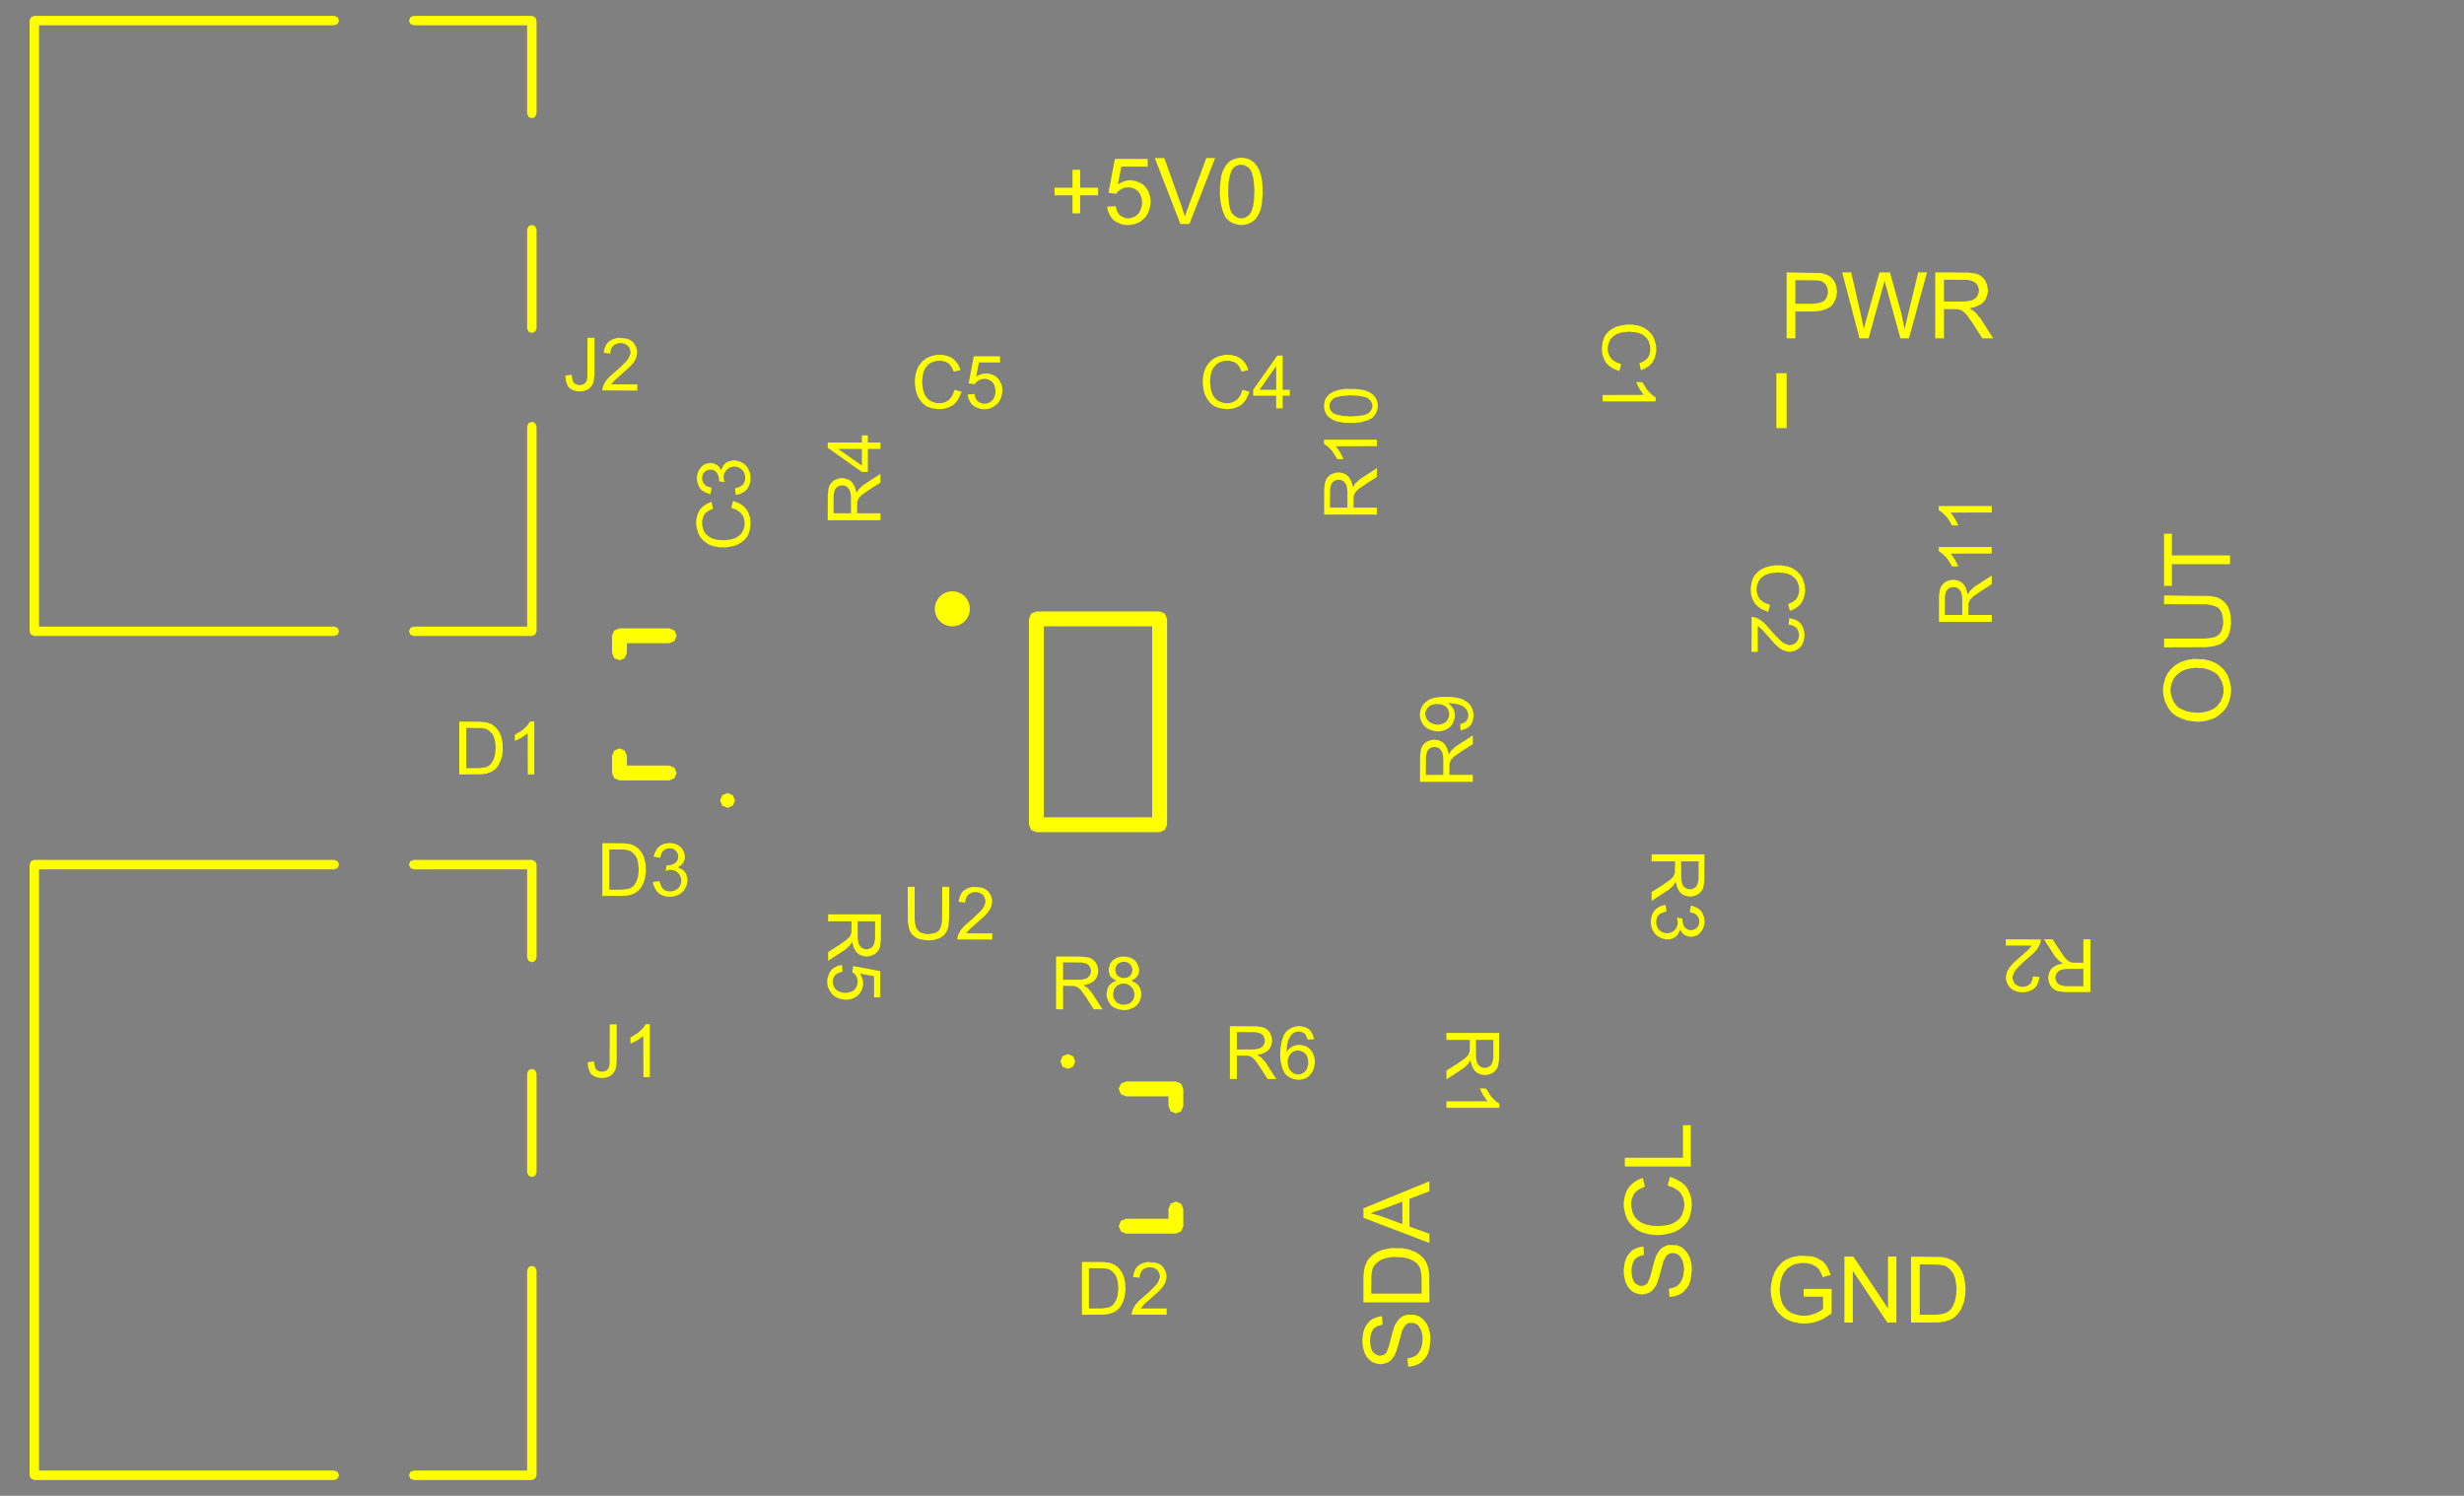 <svg width="35.905mm" height="21.8mm" viewBox="0 0 14135931 8582678"  version="1.1" xmlns="http://www.w3.org/2000/svg" xmlns:xlink="http://www.w3.org/1999/xlink">
<rect x="0" y="0" width="14135931" height="8582678" fill="#808080" stroke="none"/>
<desc>
Origin 9055113 35433070 Bound 9055118 31141731 14135931 8582678
</desc>
<g fill-rule="evenodd" fill="rgb(255, 255, 0)" stroke="black" stroke-width="1" transform="translate(0, 8582678) scale(1, -1) translate(-9055118, -31141731)">
<path id="N" d="M 15524887.00 34234442.00 L 15551127.00 34224930.00 L 15566871.00 34213122.00 L 15578023.00 34198690.00 L 15587863.00 34175730.00 A 65001.25 65001.25 0 0 0 15578351.00 34120954.00 L 15565887.00 34109146.00 L 15545551.00 34097666.00 L 15561295.00 34090450.00 L 15581959.00 34075362.00 A 83247.72 83247.72 0 0 0 15597703.00 33992378.00 A 83623.09 83623.09 0 0 0 15550799.00 33939570.00 L 15526199.00 33931042.00 L 15502911.00 33928746.00 L 15471423.00 33933338.00 L 15447479.00 33942850.00 L 15429111.00 33956298.00 L 15414351.00 33977946.00 L 15405823.00 34000250.00 L 15403199.00 34024194.00 L 15409431.00 34054370.00 L 15418287.00 34070770.00 L 15435015.00 34085858.00 L 15459615.00 34097994.00 L 15447807.00 34103898.00 L 15431079.00 34116034.00 L 15422879.00 34127842.00 L 15415663.00 34151458.00 L 15416647.00 34170810.00 L 15425175.00 34196722.00 L 15439935.00 34215746.00 L 15459943.00 34228210.00 L 15487823.00 34236410.00 L 15524887.00 34234442.00  zM 15479623.00 34077330.00 L 15465191.00 34070114.00 A 63826.60 63826.60 0 0 1 15465519.00 33970402.00 L 15480607.00 33963186.00 L 15502911.00 33959250.00 L 15525543.00 33963514.00 L 15540303.00 33970730.00 L 15552767.00 33983194.00 A 62826.50 62826.50 0 0 1 15479623.00 34077330.00  zM 15464863.00 34190818.00 L 15455679.00 34173762.00 L 15453383.00 34158674.00 L 15458959.00 34136698.00 L 15467487.00 34124890.00 L 15487823.00 34114066.00 L 15504879.00 34112098.00 L 15526855.00 34117674.00 L 15538991.00 34126202.00 L 15547847.00 34139322.00 L 15552111.00 34158674.00 L 15550471.00 34170482.00 L 15542599.00 34187210.00 L 15532431.00 34197378.00 A 54681.84 54681.84 0 0 1 15464863.00 34190818.00  z"/>
<path id="N" d="M 18675572.99 32579912.00 L 18700172.99 32569662.00 L 18720262.99 32553672.00 L 18740352.99 32528252.00 L 18751012.99 32504472.00 L 18758802.99 32472492.00 L 18761262.99 32439282.00 L 18755113.00 32385982.00 L 18746503.00 32357282.00 L 18735433.00 32338012.00 L 18712473.00 32311362.00 L 18701813.00 32303572.00 L 18686233.00 32295372.00 L 18659993.00 32286762.00 L 18633343.00 32283071.99 L 18629243.00 32330221.99 L 18653433.00 32335552.00 L 18677213.00 32345802.00 L 18691563.00 32360152.00 L 18705503.00 32383522.00 L 18712882.99 32408942.00 L 18716572.99 32441742.00 L 18714522.99 32466342.00 L 18707962.99 32492582.00 L 18694842.99 32515132.00 A 56787.85 56787.85 0 0 1 18626372.99 32528661.99 L 18613662.99 32516771.99 L 18598492.99 32489301.99 L 18580862.99 32423291.99 L 18565283.00 32371221.99 L 18554623.00 32346621.99 L 18536583.00 32322431.99 L 18520183.00 32309311.99 L 18493123.00 32299471.99 L 18474673.00 32297421.99 L 18457043.00 32299471.99 L 18430803.00 32308081.99 L 18412763.00 32320381.99 L 18394723.00 32340471.98 L 18382013.00 32364251.98 L 18372172.99 32403201.98 L 18370122.99 32437231.98 L 18375862.99 32479461.98 L 18384062.99 32504471.98 L 18393902.99 32522511.98 L 18414402.99 32546701.99 L 18430802.99 32557771.99 L 18459912.99 32568841.99 L 18483282.99 32572531.99 L 18486562.99 32524561.99 L 18458272.99 32516361.99 L 18440642.99 32505701.99 L 18432442.99 32497091.99 L 18423832.99 32481511.99 L 18416452.99 32454451.99 L 18414812.99 32428211.99 L 18418913.00 32396231.99 L 18425883.00 32375321.99 L 18432443.00 32365481.99 L 18443103.00 32356051.99 L 18463193.00 32346621.99 L 18478773.00 32346621.99 L 18494353.00 32351951.99 L 18505013.00 32360151.99 L 18509933.00 32367941.99 L 18522232.99 32397871.99 L 18544372.99 32482741.99 L 18556262.99 32519641.99 L 18572252.99 32545881.99 L 18586602.99 32561461.99 L 18600952.99 32571711.99 L 18627192.99 32581551.99 L 18675572.99 32579912.00  z"/>
<path id="N" d="M 17175974.99 32179912.00 L 17200574.99 32169662.00 L 17220664.99 32153672.00 L 17240754.99 32128252.00 L 17251414.99 32104472.00 L 17259204.99 32072492.00 L 17261664.99 32039282.00 L 17255515.00 31985982.00 L 17246905.00 31957282.00 L 17235835.00 31938012.00 L 17212875.00 31911362.00 L 17202215.00 31903572.00 L 17186635.00 31895372.00 L 17160395.00 31886762.00 L 17133745.00 31883071.99 L 17129645.00 31930221.99 L 17153835.00 31935552.00 L 17177615.00 31945802.00 L 17191965.00 31960152.00 L 17205905.00 31983522.00 L 17213284.99 32008942.00 L 17216974.99 32041742.00 L 17214924.99 32066342.00 L 17208364.99 32092582.00 L 17195244.99 32115132.00 A 56787.85 56787.85 0 0 1 17126774.99 32128661.99 L 17114064.99 32116771.99 L 17098894.99 32089301.99 L 17081264.99 32023291.99 L 17065685.00 31971221.99 L 17055025.00 31946621.99 L 17036985.00 31922431.99 L 17020585.00 31909311.99 L 16993525.00 31899471.99 L 16975075.00 31897421.99 L 16957445.00 31899471.99 L 16931205.00 31908081.99 L 16913165.00 31920381.99 L 16895125.00 31940471.98 L 16882415.00 31964251.98 L 16872574.99 32003201.98 L 16870524.99 32037231.98 L 16876264.99 32079461.98 L 16884464.99 32104471.98 L 16894304.99 32122511.98 L 16914804.99 32146701.99 L 16931204.99 32157771.99 L 16960314.99 32168841.99 L 16983684.99 32172531.99 L 16986964.99 32124561.99 L 16958674.99 32116361.99 L 16941044.99 32105701.99 L 16932844.99 32097091.99 L 16924234.99 32081511.99 L 16916854.99 32054451.99 L 16915214.99 32028211.99 L 16919315.00 31996231.99 L 16926285.00 31975321.99 L 16932845.00 31965481.99 L 16943505.00 31956051.99 L 16963595.00 31946621.99 L 16979175.00 31946621.99 L 16994755.00 31951951.99 L 17005415.00 31960151.99 L 17010335.00 31967941.99 L 17022634.99 31997871.99 L 17044774.99 32082741.99 L 17056664.99 32119641.99 L 17072654.99 32145881.99 L 17087004.99 32161461.99 L 17101354.99 32171711.99 L 17127594.99 32181551.99 L 17175974.99 32179912.00  z"/>
<path id="N" d="M 16513865.00 33837066.00 L 16542729.00 33830834.00 L 16562081.00 33820666.00 L 16574217.00 33808858.00 L 16587993.00 33785242.00 L 16594225.00 33761954.00 L 16557161.00 33759330.00 L 16556177.00 33762610.00 L 16546337.00 33786554.00 L 16537153.00 33796066.00 L 16520753.00 33804266.00 L 16505665.00 33806890.00 L 16489921.00 33804266.00 L 16473849.00 33796722.00 L 16459745.00 33781962.00 L 16445641.00 33756706.00 L 16438753.00 33725874.00 L 16436142.67 33690135.67 L 16449905.00 33706194.00 L 16468929.00 33719970.00 L 16487297.00 33726858.00 L 16511241.00 33730138.00 L 16536169.00 33725218.00 A 83018.67 83018.67 0 0 0 16588321.00 33678642.00 L 16596849.00 33654698.00 L 16599145.00 33630754.00 L 16593897.00 33597626.00 L 16585369.00 33576634.00 L 16567329.00 33553018.00 L 16551913.00 33540882.00 L 16531577.00 33532682.00 L 16504025.00 33528746.00 L 16477129.00 33533010.00 L 16452529.00 33543178.00 L 16433833.00 33556954.00 L 16423665.00 33569418.00 L 16410873.00 33596970.00 L 16401689.00 33635674.00 L 16399065.00 33676018.00 L 16401689.00 33714066.00 L 16409561.00 33755394.00 L 16420713.00 33785898.00 L 16431865.00 33802954.00 L 16446953.00 33816730.00 L 16468929.00 33829194.00 L 16490905.00 33835754.00 L 16513865.00 33837066.00  zM 16458761.00 33678642.00 L 16448921.00 33663226.00 L 16442361.00 33642234.00 L 16442689.00 33619930.00 L 16449577.00 33594674.00 L 16462697.00 33576634.00 L 16477785.00 33565482.00 L 16497465.00 33559578.00 L 16511897.00 33560234.00 A 57733.80 57733.80 0 0 1 16554209.00 33595002.00 L 16560441.00 33618290.00 L 16560113.00 33640594.00 L 16554209.00 33663554.00 L 16547321.00 33675362.00 L 16532889.00 33688154.00 L 16511241.00 33696682.00 A 63092.34 63092.34 0 0 1 16458761.00 33678642.00  z"/>
<path id="N" d="M 17380531.98 35725788.99 L 17425795.98 35718901.00 L 17448099.98 35711029.00 L 17475979.98 35693645.00 L 17492379.98 35676261.00 L 17502219.98 35656581.00 L 17508779.98 35630997.00 L 17509107.98 35612957.00 L 17502875.98 35584421.00 L 17493363.99 35565069.00 L 17478603.99 35551293.00 L 17457939.99 35540141.00 L 17434323.99 35534237.00 L 17432355.99 35570317.00 L 17433667.99 35570317.00 L 17457283.99 35578845.00 L 17469419.98 35589341.00 L 17477291.98 35606397.00 L 17478931.98 35619845.00 L 17476963.98 35634605.00 L 17471059.98 35650349.00 L 17454987.98 35667733.00 L 17435963.98 35677901.00 L 17403819.98 35687085.00 L 17362491.98 35690364.99 L 17376923.98 35677900.99 A 81365.21 81365.21 0 0 0 17398571.98 35595901.00 L 17387419.99 35569988.99 L 17373643.99 35553588.99 A 107569.21 107569.21 0 0 0 17276555.99 35531940.99 L 17252611.99 35540140.99 L 17234571.99 35550964.99 L 17220139.99 35566380.99 L 17207347.98 35589668.99 A 95729.32 95729.32 0 0 0 17207675.98 35658548.99 L 17217515.98 35678228.99 L 17234899.98 35697252.99 L 17256875.98 35712012.99 L 17278523.98 35719884.99 L 17318539.98 35726116.99 L 17380531.98 35725788.99  zM 17290003.98 35685116.99 L 17266387.98 35678884.99 L 17254251.98 35671996.99 L 17241131.98 35657564.99 L 17233259.98 35640836.99 L 17231619.98 35625748.99 L 17236539.98 35606396.99 L 17248347.98 35588356.99 L 17262779.99 35577532.99 L 17282787.99 35569660.99 A 75429.42 75429.42 0 0 1 17347731.99 35580812.99 L 17356915.98 35590652.99 A 60352.10 60352.10 0 0 1 17354291.98 35666092.99 L 17343795.98 35674620.99 L 17322475.98 35683476.99 L 17290003.98 35685116.99  z"/>
<path id="N" d="M 13273827.98 37082841.00 L 13301051.98 37075953.00 L 13323683.98 37063489.00 L 13338771.98 37048729.00 A 111782.57 111782.57 0 0 0 13342379.99 36919825.00 A 102638.15 102638.15 0 0 0 13276451.99 36885057.00 L 13271531.99 36922121.00 L 13276779.99 36923433.00 L 13304331.98 36933601.00 L 13317779.98 36944097.00 L 13324011.98 36953937.00 L 13330243.98 36973289.00 L 13329915.98 36990673.00 A 61724.79 61724.79 0 1 1 13213147.98 36958200.99 L 13180675.98 36962792.99 L 13181003.98 36964432.99 L 13179691.98 36982472.99 L 13173131.98 37003792.99 L 13163619.98 37017240.99 L 13147547.98 37027408.99 L 13135411.98 37030032.99 L 13118683.98 37028720.99 L 13101955.98 37020848.99 L 13092443.98 37010680.99 A 52653.23 52653.23 0 0 1 13112779.98 36933272.99 L 13137707.99 36925728.99 L 13130819.99 36888664.99 L 13124915.99 36889976.99 L 13096051.99 36901456.99 L 13077355.99 36915232.99 L 13066859.98 36929008.99 L 13056035.98 36954920.99 L 13052755.98 36979520.99 L 13055379.98 37001496.99 L 13063579.98 37025440.99 L 13080307.98 37047416.99 L 13093099.98 37057584.99 L 13110155.98 37064800.99 L 13131803.98 37068408.99 L 13148859.98 37065784.99 L 13167883.98 37057256.99 L 13180675.98 37045448.99 L 13192811.98 37026424.99 L 13194779.98 37032984.99 L 13206259.98 37055288.99 L 13219051.98 37068408.99 L 13232171.98 37075624.99 L 13256771.98 37082513.00 L 13273827.98 37082841.00  z"/>
<path id="N" d="M 18615631.00 34495326.00 L 18610383.00 34494014.00 L 18582831.00 34483846.00 L 18569383.00 34473350.00 L 18563151.00 34463510.00 L 18556919.00 34444158.00 L 18557247.00 34426774.00 A 61724.79 61724.79 0 1 1 18674015.00 34459246.00 L 18706487.00 34454654.00 L 18706159.00 34453014.00 L 18707471.00 34434974.00 L 18714031.00 34413654.00 L 18723543.01 34400206.00 L 18739615.01 34390038.00 L 18751751.01 34387414.00 L 18768479.01 34388726.00 L 18785207.01 34396598.00 L 18794719.00 34406766.00 A 52653.23 52653.23 0 0 1 18774383.00 34484174.00 L 18749455.00 34491718.00 L 18756343.00 34528782.00 L 18762247.00 34527470.00 L 18791111.00 34515990.00 L 18809807.00 34502214.00 L 18820303.00 34488438.00 L 18831127.00 34462526.00 L 18834407.00 34437926.00 L 18831783.00 34415950.00 L 18823583.01 34392006.00 L 18806855.01 34370030.00 L 18794063.01 34359862.00 L 18777007.01 34352646.00 L 18755359.01 34349038.00 L 18738303.01 34351662.00 L 18719279.01 34360190.00 L 18706487.01 34371998.00 L 18694351.01 34391022.00 L 18692383.01 34384462.00 L 18680903.01 34362158.00 L 18668111.01 34349038.00 L 18654991.01 34341822.00 L 18630391.01 34334934.00 L 18613335.01 34334606.00 L 18586111.01 34341494.00 L 18563479.01 34353958.00 L 18548391.01 34368718.00 A 111782.57 111782.57 0 0 0 18544783.00 34497622.00 A 102638.15 102638.15 0 0 0 18610711.00 34532390.00 L 18615631.00 34495326.00  z"/>
<path id="N" d="M 12917801.00 34884934.00 A 82880.62 82880.62 0 0 0 12973889.00 34847214.00 L 12981105.00 34830158.00 L 12984713.00 34808510.00 L 12982089.00 34791454.00 L 12973561.00 34772430.00 L 12961753.00 34759638.00 L 12942729.00 34747502.00 L 12949289.00 34745534.00 L 12971593.00 34734054.00 L 12984713.00 34721262.00 L 12991929.00 34708142.00 L 12998817.00 34683542.00 L 12999145.00 34666486.00 L 12992257.00 34639262.00 L 12979793.00 34616630.00 L 12965033.00 34601542.00 A 111782.57 111782.57 0 0 0 12836129.00 34597934.00 A 102638.15 102638.15 0 0 0 12801361.00 34663862.00 L 12838425.00 34668782.00 L 12839737.00 34663534.00 L 12849905.00 34635982.00 L 12860401.00 34622534.00 L 12870241.00 34616302.00 L 12889593.00 34610070.00 L 12906977.00 34610398.00 A 61724.79 61724.79 0 1 1 12874505.00 34727166.00 L 12879097.00 34759638.00 L 12880737.00 34759310.00 L 12898777.00 34760622.00 L 12920097.00 34767182.00 L 12933545.00 34776694.00 L 12943713.00 34792766.00 L 12946337.00 34804902.00 L 12945025.00 34821630.00 L 12937153.00 34838358.00 L 12926985.00 34847870.00 A 52653.23 52653.23 0 0 1 12849577.00 34827534.00 L 12842033.00 34802606.00 L 12804969.00 34809494.00 L 12811201.00 34830158.00 L 12823993.00 34853774.00 L 12838425.00 34868862.00 A 99444.92 99444.92 0 0 0 12917801.00 34884934.00  z"/>
<path id="N" d="M 21702591.98 35940998.99 L 21737031.98 35932389.00 L 21763681.99 35921319.00 L 21789101.99 35904919.00 L 21811651.99 35884009.00 L 21832561.99 35855309.00 L 21845681.99 35821689.00 L 21854291.99 35781919.00 L 21855111.99 35763879.00 L 21853061.99 35738869.00 L 21844451.99 35701149.00 L 21829282.00 35667939.00 L 21811242.00 35644569.00 L 21782132.00 35618329.00 L 21758762.00 35603979.00 L 21737032.00 35595779.00 L 21700542.00 35586348.99 L 21663642.00 35583068.99 L 21611162.00 35589218.99 L 21575082.00 35599468.99 L 21539002.00 35616688.99 L 21516862.00 35633908.99 L 21495542.00 35660558.98 L 21476271.99 35698278.98 L 21466431.99 35735588.98 L 21463971.99 35764288.98 L 21467251.99 35795448.98 L 21477501.99 35834398.98 L 21490211.99 35860638.98 L 21511941.99 35887698.99 L 21535721.99 35908608.99 L 21563601.99 35925008.99 L 21603371.98 35938128.99 L 21639861.98 35944278.99 L 21702591.98 35940998.99  zM 21648471.99 35893028.99 L 21606651.99 35886878.99 L 21579181.99 35877448.99 L 21567701.99 35870888.99 L 21542691.99 35851618.99 L 21526291.99 35831938.99 L 21513171.99 35802418.99 L 21507021.99 35771258.99 L 21508251.99 35750758.99 L 21516041.99 35718778.99 L 21526702.00 35695818.99 L 21544332.00 35672448.99 L 21559912.00 35660968.99 L 21589842.00 35646618.99 L 21622642.00 35638418.99 L 21666512.00 35634728.99 L 21696852.00 35637598.99 L 21730882.00 35646618.99 L 21757532.00 35659329.00 L 21773932.00 35671629.00 L 21792792.00 35696639.00 L 21806321.99 35725749.00 L 21812061.99 35753219.00 L 21811241.99 35777819.00 L 21803041.99 35811029.00 L 21786231.99 35842189.00 L 21772701.99 35856949.00 L 21756711.99 35868429.00 L 21728011.99 35881958.99 L 21697671.99 35890158.99 L 21648471.99 35893028.99  z"/>
<path id="N" d="M 18662862.97 32962442.00 L 18700992.97 32941532.00 L 18722722.97 32922672.00 L 18736662.97 32904222.00 L 18751012.97 32873062.00 L 18758392.98 32846412.00 L 18761262.98 32815252.00 L 18757982.98 32779992.00 L 18748142.98 32738992.00 L 18736252.98 32715212.00 L 18718212.98 32693892.00 L 18688692.98 32670112.00 L 18664092.98 32656992.00 L 18640722.98 32649611.99 L 18601772.98 32641001.99 L 18562412.98 32637721.99 L 18520182.98 32641821.99 L 18485742.98 32650021.99 L 18459502.98 32660681.99 L 18434902.98 32676671.99 L 18407842.98 32702911.98 L 18392672.98 32724641.98 L 18379552.98 32757851.98 L 18370942.98 32797621.98 L 18370122.98 32821401.98 L 18375452.97 32856661.98 L 18385702.97 32888641.98 L 18400462.97 32913241.98 A 165719.83 165719.83 0 0 0 18480412.97 32965721.99 L 18491482.97 32916521.99 L 18459092.97 32901351.99 L 18439412.97 32887001.99 L 18427112.97 32871011.99 L 18415632.98 32841081.99 L 18412762.98 32822221.99 L 18413992.98 32799671.99 L 18421782.98 32765641.99 L 18430392.98 32747601.99 L 18442692.98 32732021.99 L 18466472.98 32712341.99 L 18491892.98 32700451.99 L 18535762.98 32691021.99 L 18575122.98 32689791.99 L 18618992.98 32695121.99 A 125774.90 125774.90 0 0 1 18693612.98 32736532.00 L 18703862.98 32752112.00 L 18715752.98 32786552.00 L 18718622.98 32811152.00 L 18715752.98 32835752.00 L 18708372.97 32859122.00 L 18694432.97 32882492.00 L 18680492.97 32895202.00 L 18653842.97 32911602.00 L 18622272.97 32922261.99 L 18635802.97 32972281.99 L 18662862.97 32962442.00  z"/>
<path id="N" d="M 19451217.93 32515469.04 L 19479917.94 32506449.05 L 19512717.94 32486769.05 L 19528707.94 32470779.06 L 19543877.95 32445359.06 L 19557407.95 32408869.06 L 19511897.95 32396569.05 L 19506157.95 32412969.05 L 19490167.95 32442489.05 L 19476227.94 32455609.05 L 19450397.94 32469959.04 L 19422927.94 32476929.04 L 19390537.94 32478159.03 L 19353227.94 32471599.02 L 19334777.94 32463809.02 L 19308947.95 32446179.02 L 19290497.95 32423629.01 L 19279427.95 32402309.01 L 19269587.96 32368689.01 L 19265077.97 32326049.01 L 19267127.97 32296939.01 L 19276557.98 32255119.01 L 19283117.98 32239949.01 L 19302387.99 32214529.02 L 19320837.99 32198129.02 L 19345437.99 32185829.02 L 19376597.99 32177219.03 L 19403657.99 32174759.03 L 19433177.99 32177629.04 L 19466797.99 32187059.04 L 19492217.99 32199359.05 L 19513947.99 32213709.05 L 19513947.97 32284639.05 L 19402837.97 32284639.03 L 19402837.97 32329329.03 L 19563147.97 32329329.06 L 19562737.99 32188289.06 L 19559457.99 32185829.06 L 19515588.00 32157949.05 L 19486478.00 32144829.05 L 19449988.00 32134579.04 L 19406528.00 32130069.03 L 19379878.00 32132119.03 L 19340108.00 32140319.02 L 19304848.00 32154259.02 L 19284757.99 32167379.01 L 19256877.99 32192799.01 L 19235967.98 32223139.00 L 19224897.98 32252249.00 L 19215467.97 32293659.00 L 19213417.97 32324409.00 L 19215467.96 32350239.00 L 19223257.96 32390419.00 L 19236787.95 32426909.00 L 19253187.94 32453559.01 L 19280247.94 32482669.01 L 19302797.94 32498249.02 L 19338057.93 32511779.02 L 19381927.93 32520389.03 L 19451217.93 32515469.04  z"/>
<path id="N" d="M 16229333.00 38806580.00 L 16249013.00 38792640.00 L 16267463.00 38770910.00 L 16279763.00 38747130.00 L 16290833.00 38714330.00 L 16296573.00 38678660.00 L 16299443.00 38614700.00 L 16293703.00 38552380.00 A 168390.48 168390.48 0 0 0 16254343.00 38464230.00 L 16237123.00 38450290.00 L 16210473.00 38438400.00 L 16183823.00 38433480.00 L 16162503.00 38434300.00 L 16131343.00 38442500.00 L 16110023.00 38453980.00 L 16089933.00 38472430.00 L 16081733.00 38486370.00 L 16068203.00 38519170.00 L 16058773.00 38556890.00 L 16053443.00 38606500.00 L 16054673.00 38664310.00 L 16062053.00 38717200.00 L 16068203.00 38737700.00 L 16082553.00 38767220.00 L 16098133.00 38787720.00 L 16112483.00 38800020.00 A 117849.62 117849.62 0 0 0 16229333.00 38806580.00  zM 16164553.00 38779110.00 L 16144873.00 38771730.00 L 16128063.00 38758200.00 L 16119043.00 38742210.00 L 16110433.00 38715970.00 L 16102643.00 38672100.00 L 16101003.00 38610600.00 L 16105923.00 38554430.00 L 16112073.00 38524500.00 L 16122323.00 38501540.00 L 16137083.00 38486370.00 L 16154303.00 38476120.00 L 16170293.00 38471610.00 L 16187513.00 38472840.00 A 70401.68 70401.68 0 0 1 16235073.00 38511790.00 L 16244913.00 38545820.00 L 16249833.00 38579850.00 L 16251473.00 38640940.00 L 16246553.00 38697110.00 L 16237123.00 38735650.00 L 16229743.00 38749590.00 L 16214983.00 38765170.00 L 16192843.00 38777470.00 L 16164553.00 38779110.00  z"/>
<path id="N" d="M 14467537.00 37687558.00 L 14498041.00 37679686.00 L 14522969.00 37666238.00 L 14540025.00 37649510.00 L 14554129.00 37629174.00 L 14566265.00 37601294.00 L 14526905.00 37592110.00 L 14514769.00 37618350.00 L 14499681.00 37637374.00 L 14482297.00 37647870.00 L 14456713.00 37654758.00 L 14429489.00 37654102.00 L 14401281.00 37646230.00 L 14383241.00 37635406.00 L 14363561.00 37612446.00 L 14354377.00 37593422.00 L 14348801.00 37571446.00 L 14345193.00 37533726.00 L 14349785.00 37490430.00 L 14359625.00 37460582.00 L 14375697.00 37437622.00 L 14392097.00 37424174.00 L 14414073.00 37415318.00 A 93925.88 93925.88 0 0 1 14485905.00 37421222.00 L 14503617.00 37433686.00 L 14520345.00 37457302.00 L 14531497.00 37487806.00 L 14571513.00 37476982.00 L 14567577.00 37465502.00 L 14551177.00 37431062.00 L 14531825.00 37407446.00 L 14517065.00 37396294.00 L 14492137.00 37384814.00 L 14462945.00 37377598.00 L 14437689.00 37376942.00 L 14398329.00 37383174.00 L 14372089.00 37392686.00 L 14355689.00 37404494.00 A 148091.53 148091.53 0 0 0 14307473.00 37496990.00 A 200681.46 200681.46 0 0 0 14316001.00 37603918.00 L 14327153.00 37626550.00 L 14346505.00 37650494.00 L 14367169.00 37667550.00 L 14394721.00 37680342.00 L 14431785.00 37688870.00 L 14467537.00 37687558.00  z"/>
<path id="N" d="M 19274138.00 36480709.00 L 19312186.00 36474149.00 L 19340066.00 36463325.00 L 19363682.00 36446925.00 L 19385658.00 36424293.00 L 19397466.00 36403629.00 L 19408618.00 36367221.00 L 19411570.00 36339013.00 L 19409602.00 36318021.00 L 19401730.00 36287517.00 L 19388282.00 36262589.00 L 19371554.00 36245533.00 L 19351218.00 36231429.00 L 19323338.00 36219293.00 L 19314154.00 36258653.00 L 19340394.00 36270789.00 L 19359418.00 36285877.00 L 19369914.00 36303261.00 L 19376802.00 36328845.00 L 19376146.00 36356069.00 L 19368274.00 36384277.00 L 19357450.00 36402317.00 L 19334490.00 36421997.00 L 19315466.00 36431181.00 L 19293490.00 36436757.00 L 19255770.00 36440365.00 L 19212474.00 36435773.00 L 19182626.00 36425933.00 L 19159666.00 36409861.00 L 19146218.00 36393461.00 L 19137362.00 36371485.00 A 93925.88 93925.88 0 0 1 19143266.00 36299653.00 L 19155730.00 36281941.00 L 19179346.00 36265213.00 L 19209850.00 36254061.00 L 19199026.00 36214045.00 L 19165570.00 36227493.00 L 19140970.00 36243237.00 L 19121946.00 36262917.00 L 19109154.00 36287517.00 L 19100954.00 36314741.00 L 19098658.00 36344261.00 L 19103578.00 36380669.00 L 19111778.00 36407237.00 L 19124242.00 36426917.00 A 140968.12 140968.12 0 0 0 19200338.00 36473821.00 L 19241338.00 36481037.00 L 19274138.00 36480709.00  z"/>
<path id="N" d="M 13294491.99 36837169.00 L 13319091.99 36821425.00 L 13338115.99 36801745.00 L 13350907.99 36777145.00 L 13359107.99 36749921.00 L 13361403.99 36720401.00 L 13356484.00 36683993.00 L 13348284.00 36657425.00 L 13335820.00 36637745.00 A 140968.12 140968.12 0 0 0 13259724.00 36590841.00 L 13218724.00 36583624.99 L 13185924.00 36583952.99 L 13147876.00 36590512.99 L 13119996.00 36601336.99 L 13096380.00 36617736.99 L 13074404.00 36640368.99 L 13062596.00 36661032.99 L 13051443.99 36697440.99 L 13048491.99 36725648.99 L 13050459.99 36746640.99 L 13058331.99 36777144.99 L 13071779.99 36802072.99 L 13088507.99 36819128.99 L 13108843.99 36833232.99 L 13136723.99 36845368.99 L 13145907.99 36806008.99 L 13119667.99 36793872.99 L 13100643.99 36778784.99 L 13090147.99 36761400.99 L 13083259.99 36735816.99 L 13083915.99 36708592.99 L 13091788.00 36680384.99 L 13102612.00 36662344.99 L 13125572.00 36642664.99 L 13144596.00 36633480.99 L 13166572.00 36627904.99 L 13204292.00 36624296.99 L 13247588.00 36628889.00 L 13277436.00 36638729.00 L 13300396.00 36654801.00 L 13313844.00 36671201.00 L 13322700.00 36693177.00 A 93925.88 93925.88 0 0 1 13316795.99 36765009.00 L 13304331.99 36782721.00 L 13280715.99 36799449.00 L 13250211.99 36810601.00 L 13261035.99 36850617.00 L 13294491.99 36837169.00  z"/>
<path id="N" d="M 18420194.00 37861889.00 L 18458242.00 37855329.00 L 18486122.00 37844505.00 L 18509738.00 37828105.00 L 18531714.00 37805473.00 L 18543522.00 37784809.00 L 18554674.00 37748401.00 L 18557626.00 37720193.00 L 18555658.00 37699201.00 L 18547786.00 37668697.00 L 18534338.00 37643769.00 L 18517610.00 37626713.00 L 18497274.00 37612609.00 L 18469394.00 37600473.00 L 18460210.00 37639833.00 L 18486450.00 37651969.00 L 18505474.00 37667057.00 L 18515970.00 37684441.00 L 18522858.00 37710025.00 L 18522202.00 37737249.00 L 18514330.00 37765457.00 L 18503506.00 37783497.00 L 18480546.00 37803177.00 L 18461522.00 37812361.00 L 18439546.00 37817937.00 L 18401826.00 37821545.00 L 18358530.00 37816953.00 L 18328682.00 37807113.00 L 18305722.00 37791041.00 L 18292274.00 37774641.00 L 18283418.00 37752665.00 A 93925.88 93925.88 0 0 1 18289322.00 37680833.00 L 18301786.00 37663121.00 L 18325402.00 37646393.00 L 18355906.00 37635241.00 L 18345082.00 37595225.00 L 18311626.00 37608673.00 L 18287026.00 37624417.00 L 18268002.00 37644097.00 L 18255210.00 37668697.00 L 18247010.00 37695921.00 L 18244714.00 37725441.00 L 18249634.00 37761849.00 L 18257834.00 37788417.00 L 18270298.00 37808097.00 A 140968.12 140968.12 0 0 0 18346394.00 37855001.00 L 18387394.00 37862217.00 L 18420194.00 37861889.00  z"/>
<path id="N" d="M 16119177.00 37687558.00 L 16149681.00 37679686.00 L 16174609.00 37666238.00 L 16191665.00 37649510.00 L 16205769.00 37629174.00 L 16217905.00 37601294.00 L 16178545.00 37592110.00 L 16166409.00 37618350.00 L 16151321.00 37637374.00 L 16133937.00 37647870.00 L 16108353.00 37654758.00 L 16081129.00 37654102.00 L 16052921.00 37646230.00 L 16034881.00 37635406.00 L 16015201.00 37612446.00 L 16006017.00 37593422.00 L 16000441.00 37571446.00 L 15996833.00 37533726.00 L 16001425.00 37490430.00 L 16011265.00 37460582.00 L 16027337.00 37437622.00 L 16043737.00 37424174.00 L 16065713.00 37415318.00 A 93925.88 93925.88 0 0 1 16137545.00 37421222.00 L 16155257.00 37433686.00 L 16171985.00 37457302.00 L 16183137.00 37487806.00 L 16223153.00 37476982.00 L 16219217.00 37465502.00 L 16202817.00 37431062.00 L 16183465.00 37407446.00 L 16168705.00 37396294.00 L 16143777.00 37384814.00 L 16114585.00 37377598.00 L 16089329.00 37376942.00 L 16049969.00 37383174.00 L 16023729.00 37392686.00 L 16007329.00 37404494.00 A 148091.53 148091.53 0 0 0 15959113.00 37496990.00 A 200681.46 200681.46 0 0 0 15967641.00 37603918.00 L 15978793.00 37626550.00 L 15998145.00 37650494.00 L 16018809.00 37667550.00 L 16046361.00 37680342.00 L 16083425.00 37688870.00 L 16119177.00 37687558.00  z"/>
<path id="N" d="M 16842667.97 37492229.00 L 16884979.97 37485013.00 L 16909907.97 37474845.00 L 16934507.97 37458117.00 L 16947299.97 37441717.00 A 91022.34 91022.34 0 0 0 16953859.97 37365293.00 L 16942707.98 37342661.00 L 16926635.98 37325605.00 L 16898755.98 37312157.00 L 16860379.98 37301661.00 L 16820691.98 37297396.99 L 16767555.98 37299036.99 L 16725243.98 37305924.99 L 16700315.98 37316092.99 L 16675715.98 37333148.99 L 16665875.97 37344628.99 L 16654723.97 37368244.99 L 16651115.97 37389564.99 L 16652099.97 37409900.99 L 16657347.97 37430892.99 L 16664563.97 37444668.99 L 16682603.97 37464020.99 L 16701627.97 37475500.99 L 16734099.97 37487308.99 L 16775099.97 37493212.99 L 16842667.97 37492229.00  zM 16748203.97 37451884.99 L 16717371.97 37444340.99 L 16703923.97 37436796.99 L 16689491.97 37420396.99 L 16682603.97 37404324.99 L 16682275.97 37388908.99 A 52550.84 52550.84 0 0 1 16720651.97 37346268.99 L 16758043.98 37338068.99 L 16805603.98 37335116.99 L 16845619.98 37337413.00 L 16886291.97 37344301.00 L 16905643.97 37353157.00 L 16916795.97 37364309.00 L 16926635.97 37382021.00 L 16928931.97 37396453.00 L 16925979.97 37410557.00 L 16918435.97 37424333.00 L 16904331.97 37438437.00 L 16887931.97 37445653.00 L 16852179.97 37453525.00 L 16801995.97 37456148.99 L 16748203.97 37451884.99  z"/>
<path id="N" d="M 15639343.00 38768450.00 L 15488053.00 38768450.00 L 15468373.00 38667180.00 L 15489693.00 38678660.00 L 15518803.00 38688500.00 L 15539303.00 38690550.00 L 15568003.00 38686450.00 L 15595063.00 38676200.00 A 104029.79 104029.79 0 0 0 15645903.00 38619210.00 L 15653693.00 38595840.00 L 15656973.00 38565090.00 L 15651643.00 38530650.00 L 15640983.00 38501130.00 L 15626633.00 38478580.00 L 15606953.00 38460130.00 A 134255.65 134255.65 0 0 0 15484363.00 38440040.00 L 15456483.00 38452340.00 L 15440493.00 38464640.00 L 15423273.00 38487190.00 L 15411383.00 38513430.00 L 15406463.00 38538440.00 L 15455253.00 38541720.00 L 15463453.00 38513430.00 L 15473293.00 38496210.00 L 15483543.00 38485960.00 L 15508553.00 38474070.00 L 15527823.00 38471200.00 L 15547503.00 38474480.00 L 15565953.00 38481860.00 L 15584403.00 38496210.00 L 15596293.00 38514250.00 L 15605723.00 38541720.00 L 15607773.00 38563860.00 L 15604903.00 38586410.00 L 15595883.00 38611830.00 L 15584403.00 38627000.00 L 15569643.00 38638070.00 A 83459.45 83459.45 0 0 1 15458123.00 38612240.00 L 15414663.00 38618390.00 L 15451153.00 38812730.00 L 15639343.00 38812730.00 L 15639343.00 38768450.00  z"/>
<path id="N" d="M 14792257.00 37644918.00 L 14671225.00 37644918.00 L 14655153.00 37563574.00 L 14668601.00 37571446.00 L 14695825.00 37580958.00 L 14718785.00 37582270.00 L 14745681.00 37576038.00 L 14767985.00 37564230.00 L 14785369.00 37547502.00 L 14800129.00 37519950.00 L 14805049.00 37499614.00 L 14805705.00 37473702.00 L 14798489.00 37442870.00 L 14786681.00 37418926.00 L 14774217.00 37404822.00 L 14750273.00 37388094.00 A 101719.40 101719.40 0 0 0 14673849.00 37380550.00 L 14651545.00 37389078.00 L 14634489.00 37400558.00 L 14624649.00 37412038.00 L 14612185.00 37434998.00 L 14605953.00 37460910.00 L 14644985.00 37463862.00 L 14651545.00 37440902.00 L 14662041.00 37424174.00 A 61085.91 61085.91 0 0 1 14759457.00 37445166.00 L 14766345.00 37469110.00 L 14766017.00 37492070.00 L 14759457.00 37515686.00 L 14752241.00 37527494.00 A 64833.67 64833.67 0 0 1 14647281.00 37519950.00 L 14612513.00 37524870.00 L 14641705.00 37680342.00 L 14792257.00 37680342.00 L 14792257.00 37644918.00  z"/>
<path id="N" d="M 13888530.00 34149265.00 L 13865570.00 34142705.00 L 13848842.00 34132209.00 A 61085.91 61085.91 0 0 1 13869834.01 34034793.00 L 13893778.01 34027905.00 L 13916738.01 34028233.00 L 13940354.01 34034793.00 L 13952162.01 34042009.00 A 64833.67 64833.67 0 0 1 13944618.00 34146969.00 L 13949538.00 34181737.00 L 14105010.00 34152545.00 L 14105010.01 34001993.00 L 14069586.01 34001993.00 L 14069586.00 34123025.00 L 13988242.00 34139097.00 L 13996114.00 34125649.00 L 14005626.00 34098425.00 L 14006938.00 34075465.00 L 14000706.01 34048569.00 L 13988898.01 34026265.00 L 13972170.01 34008881.00 L 13944618.01 33994121.00 L 13924282.01 33989201.00 L 13898370.01 33988545.00 L 13867538.01 33995761.00 L 13843594.01 34007569.00 L 13829490.01 34020033.00 L 13812762.01 34043977.00 A 101719.40 101719.40 0 0 0 13805218.00 34120401.00 L 13813746.00 34142705.00 L 13825226.00 34159761.00 L 13836706.00 34169601.00 L 13859666.00 34182065.00 L 13885578.00 34188297.00 L 13888530.00 34149265.00  z"/>
<path id="N" d="M 20347742.93 38160680.18 L 20391202.94 38154530.19 L 20411292.94 38146740.19 L 20430972.94 38131570.20 L 20444092.94 38115170.20 L 20455162.95 38089750.20 L 20460082.95 38057770.20 L 20456802.96 38034400.20 L 20446142.96 38006520.20 L 20433842.96 37990120.20 L 20418672.97 37978230.19 L 20388742.97 37963880.19 L 20353892.97 37954860.18 L 20369472.97 37946250.19 L 20387102.97 37932720.19 L 20417442.98 37896640.19 L 20490423.00 37783070.21 L 20427693.00 37783070.20 L 20376852.99 37863430.19 L 20340772.98 37914680.18 L 20324782.97 37931900.18 L 20309202.97 37942970.18 L 20289522.97 37949940.17 L 20207522.97 37951170.16 L 20207523.00 37783070.16 L 20157503.00 37783070.15 L 20157502.93 38161500.15 L 20347742.93 38160680.18  zM 20207522.94 38119680.16 L 20207522.96 37994630.16 L 20320682.96 37994630.18 L 20352252.96 37997500.18 L 20371932.96 38002830.19 L 20389152.96 38013900.19 L 20398582.96 38024970.19 L 20406782.95 38045060.19 L 20408012.95 38064740.19 L 20400222.95 38088110.19 L 20387922.94 38102870.19 L 20369472.94 38112710.19 L 20342002.94 38118860.18 L 20207522.94 38119680.16  z"/>
<path id="N" d="M 19111778.00 36184525.00 L 19132770.00 36179277.00 L 19162290.00 36162221.00 L 19182626.00 36143853.00 L 19233466.00 36085797.00 L 19274794.01 36044141.00 L 19293818.01 36031677.00 L 19316122.01 36023477.00 L 19329570.01 36023149.00 L 19348922.01 36029709.00 L 19361386.01 36039221.00 L 19371554.01 36056277.00 L 19376474.00 36075957.00 L 19374506.00 36095965.00 L 19365650.00 36117285.00 L 19353514.00 36128765.00 L 19334490.00 36137293.00 L 19315794.00 36139917.00 L 19320386.00 36177965.00 L 19348922.00 36171077.00 L 19370570.00 36160581.00 L 19384674.00 36148445.00 L 19396154.00 36130077.00 A 117191.29 117191.29 0 0 0 19390906.01 36020525.00 L 19378770.01 36006421.00 L 19357778.01 35992973.00 L 19335802.01 35985757.00 L 19316450.01 35985101.00 L 19286930.01 35992317.00 L 19264298.01 36006093.00 L 19239698.01 36027413.00 L 19163602.00 36113021.00 L 19139330.00 36133685.00 L 19139330.01 35984445.00 L 19103578.01 35984445.00 L 19104234.00 36184853.00 L 19111778.00 36184525.00  z"/>
<path id="N" d="M 20762963.00 34334277.98 L 20762635.00 34326733.98 L 20757387.00 34305741.97 L 20740331.01 34276221.97 L 20721963.01 34255885.97 L 20663907.01 34205045.97 L 20622251.01 34163717.96 L 20609787.02 34144693.96 L 20601587.02 34122389.96 L 20601259.02 34108941.96 L 20607819.02 34089589.96 L 20617331.02 34077125.96 L 20634387.02 34066957.96 L 20654067.02 34062037.97 L 20674075.02 34064005.97 L 20695395.02 34072861.97 L 20706875.02 34084997.97 L 20715403.02 34104021.97 L 20718027.02 34122717.97 L 20756075.02 34118125.97 L 20749187.02 34089589.97 L 20738691.02 34067941.97 L 20726555.02 34053837.97 L 20708187.03 34042357.97 A 117191.29 117191.29 0 0 0 20598635.03 34047605.96 L 20584531.02 34059741.96 L 20571083.02 34080733.96 L 20563867.02 34102709.96 L 20563211.02 34122061.96 L 20570427.02 34151581.96 L 20584203.01 34174213.96 L 20605523.01 34198813.96 L 20691131.01 34274909.97 L 20711795.00 34299181.97 L 20562555.00 34299181.96 L 20562555.00 34334933.96 L 20762963.00 34334277.98  z"/>
<path id="N" d="M 15688957.00 32479030.00 L 15711917.00 32468534.00 L 15726021.00 32456398.00 L 15739469.00 32435406.00 L 15746685.00 32413430.00 L 15747341.00 32394078.00 L 15740125.00 32364558.00 L 15726349.00 32341926.00 L 15705029.00 32317326.00 L 15619421.00 32241230.00 L 15598757.00 32216958.00 L 15747997.00 32216958.00 L 15747997.00 32181206.00 L 15547589.00 32181862.00 L 15547917.00 32189406.00 L 15553165.00 32210398.00 L 15570221.00 32239918.00 L 15588589.00 32260254.00 L 15646645.00 32311094.00 L 15688301.00 32352422.00 L 15700765.00 32371446.00 L 15708965.00 32393750.00 L 15709293.00 32407198.00 L 15702733.00 32426550.00 L 15693221.00 32439014.00 L 15676165.00 32449182.00 L 15656485.00 32454102.00 L 15636477.00 32452134.00 L 15615157.00 32443278.00 L 15603677.00 32431142.00 L 15595149.00 32412118.00 L 15592525.00 32393422.00 L 15554477.00 32398014.00 L 15561365.00 32426550.00 L 15571861.00 32448198.00 L 15583997.00 32462302.00 L 15606957.00 32475750.00 L 15637461.00 32483950.00 L 15688957.00 32479030.00  z"/>
<path id="N" d="M 12652221.00 37781490.00 L 12675181.00 37770994.00 L 12689285.00 37758858.00 L 12702733.00 37737866.00 L 12709949.00 37715890.00 L 12710605.00 37696538.00 L 12703389.00 37667018.00 L 12689613.00 37644386.00 L 12668293.00 37619786.00 L 12582685.00 37543690.00 L 12562021.00 37519418.00 L 12711261.00 37519418.00 L 12711261.00 37483666.00 L 12510853.00 37484322.00 L 12511181.00 37491866.00 L 12516429.00 37512858.00 L 12533485.00 37542378.00 L 12551853.00 37562714.00 L 12609909.00 37613554.00 L 12651565.00 37654882.00 L 12664029.00 37673906.00 L 12672229.00 37696210.00 L 12672557.00 37709658.00 L 12665997.00 37729010.00 L 12656485.00 37741474.00 L 12639429.00 37751642.00 L 12619749.00 37756562.00 L 12599741.00 37754594.00 L 12578421.00 37745738.00 L 12566941.00 37733602.00 L 12558413.00 37714578.00 L 12555789.00 37695882.00 L 12517741.00 37700474.00 L 12524629.00 37729010.00 L 12535125.00 37750658.00 L 12547261.00 37764762.00 L 12570221.00 37778210.00 L 12600725.00 37786410.00 L 12652221.00 37781490.00  z"/>
<path id="N" d="M 14688629.00 34631490.00 L 14711589.00 34620994.00 L 14725693.00 34608858.00 L 14739141.00 34587866.00 L 14746357.00 34565890.00 L 14747013.00 34546538.00 L 14739797.00 34517018.00 L 14726021.00 34494386.00 L 14704701.00 34469786.00 L 14619093.00 34393690.00 L 14598429.00 34369418.00 L 14747669.00 34369418.00 L 14747669.00 34333666.00 L 14547261.00 34334322.00 L 14547589.00 34341866.00 L 14552837.00 34362858.00 L 14569893.00 34392378.00 L 14588261.00 34412714.00 L 14646317.00 34463554.00 L 14687973.00 34504882.00 L 14700437.00 34523906.00 L 14708637.00 34546210.00 L 14708965.00 34559658.00 L 14702405.00 34579010.00 L 14692893.00 34591474.00 L 14675837.00 34601642.00 L 14656157.00 34606562.00 L 14636149.00 34604594.00 L 14614829.00 34595738.00 L 14603349.00 34583602.00 L 14594821.00 34564578.00 L 14592197.00 34545882.00 L 14554149.00 34550474.00 L 14561037.00 34579010.00 L 14571533.00 34600658.00 L 14583669.00 34614762.00 L 14606629.00 34628210.00 L 14637133.00 34636410.00 L 14688629.00 34631490.00  z"/>
<path id="N" d="M 21047667.03 34032190.00 L 20899739.03 34032517.99 L 20860707.03 34037765.98 L 20844635.03 34043997.98 L 20828891.02 34056133.98 L 20817083.02 34071221.98 L 20807571.02 34097133.98 L 20805603.02 34118125.98 L 20810851.02 34142397.98 L 20819707.02 34160765.98 L 20832827.01 34174541.98 L 20856771.01 34187989.98 L 20890555.01 34197501.99 L 20870219.01 34209637.98 L 20845619.01 34236205.98 L 20781331.00 34334933.98 L 20831515.00 34334933.98 L 20871531.01 34271957.98 L 20902363.01 34228005.99 L 20921059.01 34209965.99 L 20942051.01 34201437.99 L 21007651.01 34200454.00 L 21007651.00 34334934.00 L 21047667.00 34334934.00 L 21047667.03 34032190.00  zM 21007651.01 34165686.00 L 20905971.01 34165029.99 L 20878091.02 34159781.99 L 20866283.02 34153221.98 L 20854803.02 34141413.98 L 20848243.02 34125341.98 L 20847259.02 34109597.98 L 20853491.02 34090901.98 L 20863003.02 34079421.98 L 20874811.02 34072533.98 L 20900067.02 34066301.99 L 21007651.02 34065646.00 L 21007651.01 34165686.00  z"/>
<path id="N" d="M 20481783.99 36372344.00 L 20418807.99 36332328.00 L 20374855.99 36301496.00 L 20356815.99 36282799.99 L 20348288.00 36261807.99 L 20347304.00 36196207.99 L 20481784.00 36196208.00 L 20481784.00 36156192.00 L 20179040.00 36156191.99 L 20179367.99 36304119.99 L 20184615.99 36343151.99 L 20190847.99 36359223.99 L 20202983.99 36374967.99 L 20218071.99 36386775.99 L 20243983.99 36396287.99 L 20264975.99 36398255.99 L 20289247.99 36393007.99 L 20307615.99 36384151.99 L 20321391.99 36371031.99 L 20334839.99 36347087.99 L 20344351.99 36313303.99 L 20356487.99 36333639.99 L 20383055.99 36358240.00 L 20481783.99 36422528.00 L 20481783.99 36372344.00  zM 20256447.99 36356599.99 L 20237751.99 36350367.99 L 20226271.99 36340855.99 L 20219383.99 36329047.99 L 20213151.99 36303791.99 L 20212496.00 36196207.99 L 20312536.00 36196207.99 L 20312535.99 36286735.99 L 20311223.99 36304775.99 L 20305975.99 36327735.99 L 20293183.99 36345447.99 L 20276783.99 36354303.99 L 20256447.99 36356599.99  z"/>
<path id="N" d="M 18833095.00 34674414.00 L 18827847.00 34635382.00 L 18821615.00 34619310.00 L 18809479.00 34603566.00 L 18794391.00 34591758.00 L 18768479.00 34582246.00 L 18747487.00 34580278.00 L 18723215.00 34585526.00 L 18704847.00 34594382.00 L 18691071.00 34607502.00 L 18677623.00 34631446.00 L 18668111.00 34665230.00 L 18655975.00 34644894.00 L 18629407.00 34620294.00 L 18530679.00 34556006.00 L 18530679.00 34606190.00 L 18593655.00 34646206.00 L 18637607.00 34677038.00 L 18655647.00 34695734.00 L 18664175.00 34716726.00 L 18665159.00 34782326.00 L 18530679.00 34782326.00 L 18530679.00 34822342.00 L 18833423.00 34822342.00 L 18833095.00 34674414.00  zM 18799967.00 34782326.00 L 18699927.00 34782326.00 L 18700583.00 34680646.00 L 18705831.00 34652766.00 L 18712391.00 34640958.00 L 18724199.00 34629478.00 L 18740271.00 34622918.00 L 18756015.00 34621934.00 L 18774711.00 34628166.00 L 18786191.00 34637678.00 L 18794391.00 34652766.00 L 18799967.00 34680318.00 L 18799967.00 34782326.00  z"/>
<path id="N" d="M 17504515.99 35454861.00 L 17441539.99 35414845.00 L 17397587.99 35384013.00 L 17379547.99 35365316.99 L 17371020.00 35344324.99 L 17370036.00 35278724.99 L 17504516.00 35278725.00 L 17504516.00 35238709.00 L 17201772.00 35238708.99 L 17202099.99 35386636.99 L 17207347.99 35425668.99 L 17213579.99 35441740.99 L 17225715.99 35457484.99 L 17240803.99 35469292.99 L 17266715.99 35478804.99 L 17287707.99 35480772.99 L 17311979.99 35475524.99 L 17330347.99 35466668.99 L 17344123.99 35453548.99 L 17357571.99 35429604.99 L 17367083.99 35395820.99 L 17379219.99 35416156.99 L 17405787.99 35440757.00 L 17504515.99 35505045.00 L 17504515.99 35454861.00  zM 17279179.99 35439116.99 L 17260483.99 35432884.99 L 17249003.99 35423372.99 L 17242115.99 35411564.99 L 17235883.99 35386308.99 L 17235228.00 35278724.99 L 17335268.00 35278724.99 L 17335267.99 35369252.99 L 17333955.99 35387292.99 L 17328707.99 35410252.99 L 17315915.99 35427964.99 L 17299515.99 35436820.99 L 17279179.99 35439116.99  z"/>
<path id="N" d="M 14106483.99 36955681.00 L 14043507.99 36915665.00 L 13999555.99 36884833.00 L 13981515.99 36866136.99 L 13972988.00 36845144.99 L 13972004.00 36779544.99 L 14106484.00 36779545.00 L 14106484.00 36739529.00 L 13803740.00 36739528.99 L 13804067.99 36887456.99 L 13809315.99 36926488.99 L 13815547.99 36942560.99 L 13827683.99 36958304.99 L 13842771.99 36970112.99 L 13868683.99 36979624.99 L 13889675.99 36981592.99 L 13913947.99 36976344.99 L 13932315.99 36967488.99 L 13946091.99 36954368.99 L 13959539.99 36930424.99 L 13969051.99 36896640.99 L 13981187.99 36916976.99 L 14007755.99 36941577.00 L 14106483.99 37005865.00 L 14106483.99 36955681.00  zM 13881147.99 36939936.99 L 13862451.99 36933704.99 L 13850971.99 36924192.99 L 13844083.99 36912384.99 L 13837851.99 36887128.99 L 13837196.00 36779544.99 L 13937236.00 36779544.99 L 13937235.99 36870072.99 L 13935923.99 36888112.99 L 13930675.99 36911072.99 L 13917883.99 36928784.99 L 13901483.99 36937640.99 L 13881147.99 36939936.99  z"/>
<path id="N" d="M 16259009.00 33836082.00 L 16298041.00 33830834.00 L 16314113.00 33824602.00 L 16329857.00 33812466.00 L 16341665.00 33797378.00 L 16351177.00 33771466.00 L 16353145.00 33750474.00 L 16347897.00 33726202.00 L 16339041.00 33707834.00 L 16325921.00 33694058.00 L 16301977.00 33680610.00 L 16268193.00 33671098.00 L 16288529.00 33658962.00 L 16313129.00 33632394.00 L 16377417.00 33533666.00 L 16327233.00 33533666.00 L 16287217.00 33596642.00 L 16256385.00 33640594.00 L 16237689.00 33658634.00 L 16216697.00 33667162.00 L 16151097.00 33668146.00 L 16151097.00 33533666.00 L 16111081.00 33533666.00 L 16111081.00 33836410.00 L 16259009.00 33836082.00  zM 16151097.00 33802954.00 L 16151097.00 33702914.00 L 16252777.00 33703570.00 L 16280657.00 33708818.00 L 16292465.00 33715378.00 L 16303945.00 33727186.00 L 16310505.00 33743258.00 L 16311489.00 33759002.00 L 16305257.00 33777698.00 L 16295745.00 33789178.00 L 16283937.00 33796066.00 L 16258681.00 33802298.00 L 16151097.00 33802954.00  z"/>
<path id="N" d="M 17655666.00 33649981.00 L 17650418.00 33610949.00 L 17644186.00 33594877.00 L 17632050.00 33579133.00 L 17616962.00 33567325.00 L 17591050.00 33557813.00 L 17570058.00 33555845.00 L 17545786.00 33561093.00 L 17527418.00 33569949.00 L 17513642.00 33583069.00 L 17500194.00 33607013.00 L 17490682.00 33640797.00 L 17478546.00 33620461.00 L 17451978.00 33595861.00 L 17353250.00 33531573.00 L 17353250.00 33581757.00 L 17416226.00 33621773.00 L 17460178.00 33652605.00 L 17478218.00 33671301.00 L 17486746.00 33692293.00 L 17487730.00 33757893.00 L 17353250.00 33757893.00 L 17353250.00 33797909.00 L 17655994.00 33797909.00 L 17655666.00 33649981.00  zM 17622538.00 33757893.00 L 17522498.00 33757893.00 L 17523154.00 33656213.00 L 17528402.00 33628333.00 L 17534962.00 33616525.00 L 17546770.00 33605045.00 L 17562842.00 33598485.00 L 17578586.00 33597501.00 L 17597282.00 33603733.00 L 17608762.00 33613245.00 L 17616962.00 33628333.00 L 17622538.00 33655885.00 L 17622538.00 33757893.00  z"/>
<path id="N" d="M 15261831.00 34236082.00 L 15300863.00 34230834.00 L 15316935.00 34224602.00 L 15332679.00 34212466.00 L 15344487.00 34197378.00 L 15353999.00 34171466.00 L 15355967.00 34150474.00 L 15350719.00 34126202.00 L 15341863.00 34107834.00 L 15328743.00 34094058.00 L 15304799.00 34080610.00 L 15271015.00 34071098.00 L 15291351.00 34058962.00 L 15315951.00 34032394.00 L 15380239.00 33933666.00 L 15330055.00 33933666.00 L 15290039.00 33996642.00 L 15259207.00 34040594.00 L 15240511.00 34058634.00 L 15219519.00 34067162.00 L 15153919.00 34068146.00 L 15153919.00 33933666.00 L 15113903.00 33933666.00 L 15113903.00 34236410.00 L 15261831.00 34236082.00  zM 15153919.00 34202954.00 L 15153919.00 34102914.00 L 15255599.00 34103570.00 L 15283479.00 34108818.00 L 15295287.00 34115378.00 L 15306767.00 34127186.00 L 15313327.00 34143258.00 L 15314311.00 34159002.00 L 15308079.00 34177698.00 L 15298567.00 34189178.00 L 15286759.00 34196066.00 L 15261503.00 34202298.00 L 15153919.00 34202954.00  z"/>
<path id="N" d="M 14108618.00 34330321.00 L 14103370.00 34291289.00 L 14097138.00 34275217.00 L 14085002.00 34259473.00 L 14069914.00 34247665.00 L 14044002.00 34238153.00 L 14023010.00 34236185.00 L 13998738.00 34241433.00 L 13980370.00 34250289.00 L 13966594.00 34263409.00 L 13953146.00 34287353.00 L 13943634.00 34321137.00 L 13931498.00 34300801.00 L 13904930.00 34276201.00 L 13806202.00 34211913.00 L 13806202.00 34262097.00 L 13869178.00 34302113.00 L 13913130.00 34332945.00 L 13931170.00 34351641.00 L 13939698.00 34372633.00 L 13940682.00 34438233.00 L 13806202.00 34438233.00 L 13806202.00 34478249.00 L 14108946.00 34478249.00 L 14108618.00 34330321.00  zM 14075490.00 34438233.00 L 13975450.00 34438233.00 L 13976106.00 34336553.00 L 13981354.00 34308673.00 L 13987914.00 34296865.00 L 13999722.00 34285385.00 L 14015794.00 34278825.00 L 14031538.00 34277841.00 L 14050234.00 34284073.00 L 14061714.00 34293585.00 L 14069914.00 34308673.00 L 14075490.00 34336225.00 L 14075490.00 34438233.00  z"/>
<path id="N" d="M 16954515.99 36988093.00 L 16891539.99 36948077.00 L 16847587.99 36917245.00 L 16829547.99 36898548.99 L 16821020.00 36877556.99 L 16820036.00 36811956.99 L 16954516.00 36811957.00 L 16954516.00 36771941.00 L 16651772.00 36771940.99 L 16652099.99 36919868.99 L 16657347.99 36958900.99 L 16663579.99 36974972.99 L 16675715.99 36990716.99 L 16690803.99 37002524.99 L 16716715.99 37012036.99 L 16737707.99 37014004.99 L 16761979.99 37008756.99 L 16780347.99 36999900.99 L 16794123.99 36986780.99 L 16807571.99 36962836.99 L 16817083.99 36929052.99 L 16829219.99 36949388.99 L 16855787.99 36973989.00 L 16954515.99 37038277.00 L 16954515.99 36988093.00  zM 16729179.99 36972348.99 L 16710483.99 36966116.99 L 16699003.99 36956604.99 L 16692115.99 36944796.99 L 16685883.99 36919540.99 L 16685228.00 36811956.99 L 16785268.00 36811956.99 L 16785267.99 36902484.99 L 16783955.99 36920524.99 L 16778707.99 36943484.99 L 16765915.99 36961196.99 L 16749515.99 36970052.99 L 16729179.99 36972348.99  z"/>
<path id="N" d="M 20195777.93 32512189.17 L 20224477.94 32506449.18 L 20253177.94 32494559.18 L 20271627.94 32481849.19 A 172680.48 172680.48 0 0 0 20320007.95 32406409.19 L 20329027.96 32362539.20 L 20331487.97 32326869.20 L 20329027.97 32289559.20 L 20321237.98 32250199.19 L 20306067.99 32213299.19 L 20289667.99 32188289.19 L 20267937.99 32166559.18 L 20248258.00 32154259.18 L 20215458.00 32142369.18 L 20178968.00 32137039.17 L 20018658.00 32136219.14 L 20018657.93 32514649.14 L 20195777.93 32512189.17  zM 20068677.94 32469959.15 L 20068677.99 32180909.15 L 20155597.99 32180909.16 L 20180197.99 32182549.17 L 20211767.99 32188699.17 L 20237187.99 32202639.18 L 20248257.99 32214529.18 L 20260967.98 32235029.18 L 20271217.98 32260449.18 L 20278187.97 32298579.19 L 20279417.96 32342859.19 L 20271627.96 32391649.19 L 20260147.95 32419119.18 L 20240057.95 32443719.18 L 20222837.94 32457249.18 L 20210537.94 32462989.17 L 20176917.94 32468729.17 L 20068677.94 32469959.15  z"/>
<path id="N" d="M 17102174.97 32562441.99 L 17141534.97 32554652.00 L 17178434.97 32539482.00 L 17203444.97 32523082.00 L 17225174.97 32501352.00 L 17237474.97 32481672.00 L 17249364.98 32448872.00 L 17254694.98 32412382.00 L 17255514.98 32252072.00 L 16877084.98 32252071.98 L 16877084.98 32393111.98 L 16879544.98 32429191.98 L 16885284.97 32457891.98 L 16897174.97 32486591.98 L 16909884.97 32505041.98 L 16932024.97 32525541.99 L 16960724.97 32543581.99 L 16989834.97 32554651.99 L 17037394.97 32563671.99 L 17102174.97 32562441.99  zM 17048874.97 32512831.99 L 17000084.97 32505041.99 L 16972614.97 32493561.99 L 16948014.97 32473471.99 L 16934484.97 32456251.99 L 16928744.98 32443951.99 L 16923004.98 32410331.99 L 16921774.98 32302091.99 L 17210824.98 32302092.00 L 17210824.98 32389012.00 L 17209184.98 32413612.00 L 17203854.98 32442312.00 L 17196474.97 32459122.00 L 17183764.97 32476342.00 L 17164904.97 32489872.00 L 17136614.97 32502991.99 L 17105454.97 32509961.99 L 17048874.97 32512831.99  z"/>
<path id="N" d="M 21736211.97 36304669.00 L 21773111.97 36297289.00 L 21791561.97 36289089.00 L 21816981.97 36269819.00 L 21834611.97 36247679.00 L 21846501.97 36218569.00 L 21853061.97 36188229.00 L 21854701.98 36146409.00 L 21847321.98 36100489.00 L 21836251.98 36070969.00 L 21816161.98 36045959.00 L 21796481.98 36030789.00 L 21783771.98 36024639.00 L 21752611.98 36016029.00 L 21710381.98 36011108.99 L 21470531.98 36010288.98 L 21470531.98 36060308.98 L 21689471.98 36060308.99 L 21716531.98 36061538.99 L 21751791.98 36066459.00 A 72741.64 72741.64 0 0 1 21797711.98 36100489.00 L 21802631.98 36112379.00 L 21809601.98 36143949.00 L 21809601.97 36164449.00 L 21803861.97 36198889.00 L 21796481.97 36218159.00 L 21785001.97 36234149.00 L 21773521.97 36241529.00 L 21750561.97 36250549.00 L 21713661.97 36257108.99 L 21470531.97 36257928.98 L 21470531.97 36307948.98 L 21736211.97 36304669.00  z"/>
<path id="N" d="M 11809993.00 35583622.00 L 11849353.00 35579030.00 L 11877561.00 35567878.00 L 11898225.00 35552134.00 L 11917577.00 35527206.00 L 11930041.00 35500310.00 L 11938241.00 35462262.00 L 11939881.00 35421590.00 L 11934633.00 35383214.00 L 11926433.00 35357302.00 L 11911345.00 35328438.00 L 11894617.00 35309742.00 L 11873625.00 35295638.00 L 11847057.00 35286126.00 L 11818193.00 35281862.00 L 11689945.00 35281206.00 L 11689945.00 35583950.00 L 11809993.00 35583622.00  zM 11729961.00 35548198.00 L 11729961.00 35316958.00 L 11805073.00 35317286.00 L 11841809.00 35322206.00 L 11860177.00 35331062.00 L 11873625.00 35343854.00 L 11887401.00 35367798.00 L 11894945.00 35392726.00 L 11898881.00 35435366.00 L 11894945.00 35473414.00 L 11888385.00 35497030.00 L 11878873.00 35513758.00 L 11860505.00 35532782.00 L 11843449.00 35542622.00 L 11816553.00 35547214.00 L 11729961.00 35548198.00  z"/>
<path id="N" d="M 12630801.00 34886246.00 L 12670161.00 34881654.00 L 12698369.00 34870502.00 L 12719033.00 34854758.00 L 12738385.00 34829830.00 L 12750849.00 34802934.00 L 12759049.00 34764886.00 L 12760689.00 34724214.00 L 12755441.00 34685838.00 L 12747241.00 34659926.00 L 12732153.00 34631062.00 L 12715425.00 34612366.00 L 12694433.00 34598262.00 L 12667865.00 34588750.00 L 12639001.00 34584486.00 L 12510753.00 34583830.00 L 12510753.00 34886574.00 L 12630801.00 34886246.00  zM 12550769.00 34850822.00 L 12550769.00 34619582.00 L 12625881.00 34619910.00 L 12662617.00 34624830.00 L 12680985.00 34633686.00 L 12694433.00 34646478.00 L 12708209.00 34670422.00 L 12715753.00 34695350.00 L 12719689.00 34737990.00 L 12715753.00 34776038.00 L 12709193.00 34799654.00 L 12699681.00 34816382.00 L 12681313.00 34835406.00 L 12664257.00 34845246.00 L 12637361.00 34849838.00 L 12550769.00 34850822.00  z"/>
<path id="N" d="M 15382277.00 32483622.00 L 15421637.00 32479030.00 L 15449845.00 32467878.00 L 15470509.00 32452134.00 L 15489861.00 32427206.00 L 15502325.00 32400310.00 L 15510525.00 32362262.00 L 15512165.00 32321590.00 L 15506917.00 32283214.00 L 15498717.00 32257302.00 L 15483629.00 32228438.00 L 15466901.00 32209742.00 L 15445909.00 32195638.00 L 15419341.00 32186126.00 L 15390477.00 32181862.00 L 15262229.00 32181206.00 L 15262229.00 32483950.00 L 15382277.00 32483622.00  zM 15302245.00 32448198.00 L 15302245.00 32216958.00 L 15377357.00 32217286.00 L 15414093.00 32222206.00 L 15432461.00 32231062.00 L 15445909.00 32243854.00 L 15459685.00 32267798.00 L 15467229.00 32292726.00 L 15471165.00 32335366.00 L 15467229.00 32373414.00 L 15460669.00 32397030.00 L 15451157.00 32413758.00 L 15432789.00 32432782.00 L 15415733.00 32442622.00 L 15388837.00 32447214.00 L 15302245.00 32448198.00  z"/>
<path id="N" d="M 19505192.93 38157810.03 L 19536762.94 38147970.04 L 19555212.94 38137310.04 L 19572842.94 38118860.05 L 19582272.94 38103280.05 L 19590472.95 38080320.05 L 19594162.95 38051210.05 L 19590472.96 38023330.05 L 19581042.96 37997090.05 L 19568742.97 37976590.05 L 19557262.97 37964700.04 L 19530612.97 37950350.04 L 19503552.97 37942150.03 L 19466652.97 37937230.03 L 19355132.97 37936820.01 L 19355133.00 37783070.01 L 19305113.00 37783070.00 L 19305112.93 38161500.00 L 19505192.93 38157810.03  zM 19355132.94 38116810.01 L 19355132.97 37981510.01 L 19457222.97 37981510.03 L 19491252.96 37986020.03 L 19512982.96 37993810.04 L 19524052.96 38001600.04 A 75442.82 75442.82 0 0 1 19528152.95 38093850.04 L 19511752.94 38107380.04 L 19498222.94 38113120.03 L 19477722.94 38115990.03 L 19355132.94 38116810.01  z"/>
<path id="N" d="M 14500685.00 34460930.00 L 14496421.00 34411730.00 A 91476.99 91476.99 0 0 0 14441973.00 34340226.00 L 14411797.00 34331370.00 L 14378013.00 34328746.00 L 14334717.00 34334978.00 L 14312413.00 34343178.00 L 14291093.00 34359906.00 L 14278957.00 34375650.00 L 14270429.00 34396970.00 L 14263541.00 34436658.00 L 14262557.00 34636410.00 L 14302573.00 34636410.00 L 14302573.00 34461258.00 L 14304213.00 34430098.00 L 14309789.00 34403202.00 L 14323237.00 34383522.00 L 14339637.00 34372370.00 L 14369485.00 34365154.00 L 14389493.00 34365482.00 L 14418685.00 34371386.00 L 14437709.00 34381226.00 L 14445909.00 34391066.00 L 14454765.00 34412386.00 L 14460013.00 34441906.00 L 14460669.00 34636410.00 L 14500685.00 34636410.00 L 14500685.00 34460930.00  z"/>
<path id="N" d="M 12465589.00 37579770.00 L 12461653.00 37539098.00 L 12455093.00 37519090.00 L 12440005.00 37499082.00 L 12426557.00 37489570.00 L 12406877.00 37482026.00 A 103427.84 103427.84 0 0 0 12332421.00 37490882.00 L 12317989.00 37502362.00 L 12310445.00 37514498.00 L 12301589.00 37539754.00 L 12298965.00 37569274.00 L 12335045.00 37574194.00 L 12336029.00 37562714.00 L 12342261.00 37536146.00 L 12350133.00 37524994.00 L 12366533.00 37516466.00 L 12382605.00 37514498.00 L 12401629.00 37519090.00 L 12412125.00 37526306.00 L 12421637.00 37540738.00 L 12424917.00 37561074.00 L 12425573.00 37786410.00 L 12465589.00 37786410.00 L 12465589.00 37579770.00  z"/>
<path id="N" d="M 12593305.00 33640400.00 L 12589369.00 33599728.00 L 12582809.00 33579720.00 L 12567721.00 33559712.00 L 12554273.00 33550200.00 L 12534593.00 33542656.00 A 103427.84 103427.84 0 0 0 12460137.00 33551512.00 L 12445705.00 33562992.00 L 12438161.00 33575128.00 L 12429305.00 33600384.00 L 12426681.00 33629904.00 L 12462761.00 33634824.00 L 12463745.00 33623344.00 L 12469977.00 33596776.00 L 12477849.00 33585624.00 L 12494249.00 33577096.00 L 12510321.00 33575128.00 L 12529345.00 33579720.00 L 12539841.00 33586936.00 L 12549353.00 33601368.00 L 12552633.00 33621704.00 L 12553289.00 33847040.00 L 12593305.00 33847040.00 L 12593305.00 33640400.00  z"/>
<path id="N" d="M 10992223.00 39625429.00 L 11000149.00 39606295.00 L 10992223.00 39587161.00 L 10973089.00 39579235.00 L 9279024.00 39579235.00 L 9279024.00 36129425.00 L 10973095.00 36129425.00 L 10992229.00 36121499.00 L 11000155.00 36102365.00 L 10992229.00 36083231.00 L 10973095.00 36075305.00 L 9251964.00 36075305.00 L 9232830.00 36083231.00 L 9224904.00 36102365.00 L 9224904.00 39606295.00 L 9232830.00 39625429.00 L 9251964.00 39633355.00 L 10973089.00 39633355.00 L 10992223.00 39625429.00  z"/>
<path id="N" d="M 10992223.00 34782909.00 L 11000149.00 34763775.00 L 10992223.00 34744641.00 L 10973089.00 34736715.00 L 9279024.00 34736715.00 L 9279024.00 31286905.00 L 10973095.00 31286905.00 L 10992229.00 31278979.00 L 11000155.00 31259845.00 L 10992229.00 31240711.00 L 10973095.00 31232785.00 L 9251964.00 31232785.00 L 9232830.00 31240711.00 L 9224904.00 31259845.00 L 9224904.00 34763775.00 L 9232830.00 34782909.00 L 9251964.00 34790835.00 L 10973089.00 34790835.00 L 10992223.00 34782909.00  z"/>
<path id="N" d="M 20006623.00 37783070.12 L 19957833.00 37783070.11 L 19866812.94 38113940.10 L 19775383.00 37783070.08 L 19723313.00 37783070.07 L 19623682.93 38161500.06 L 19675342.93 38161500.06 L 19732332.98 37912630.07 L 19748322.99 37836780.08 L 19755702.99 37867120.08 L 19837702.93 38161500.09 L 19897972.93 38161500.10 L 19963162.97 37926160.12 L 19981612.99 37836370.12 L 20059922.93 38161500.13 L 20110352.93 38161500.14 L 20006623.00 37783070.12  z"/>
<path id="N" d="M 14518689.47 36231202.47 m -100354.75 0 a 100354.75 100354.75 0 1 1 200709.51 0a 100354.75 100354.75 0 1 1 -200709.51 0"/>
<path id="N" d="M 15737949.00 36203755.00 L 15750430.00 36173622.00 L 15750430.00 34992520.00 L 15737949.00 34962387.00 L 15707816.00 34949906.00 L 15000836.00 34949906.00 L 14970703.00 34962387.00 L 14958222.00 34992520.00 L 14958222.00 36173622.00 L 14970703.00 36203755.00 L 15000836.00 36216236.00 L 15707816.00 36216236.00 L 15737949.00 36203755.00  zM 15665202.00 36131008.00 L 15043450.00 36131008.00 L 15043450.00 35035134.00 L 15665202.00 35035134.00 L 15665202.00 36131008.00  z"/>
<path id="N" d="M 12125429.00 34782909.00 L 12133355.00 34763775.00 L 12133355.00 34230330.00 L 12125429.00 34211196.00 L 12106295.00 34203270.00 L 12087161.00 34211196.00 L 12079235.00 34230330.00 L 12079235.00 34736715.00 L 11428477.00 34736715.00 L 11409343.00 34744641.00 L 11401417.00 34763775.00 L 11409343.00 34782909.00 L 11428477.00 34790835.00 L 12106295.00 34790835.00 L 12125429.00 34782909.00  z"/>
<path id="N" d="M 12125429.00 39625429.00 L 12133355.00 39606295.00 L 12133355.00 39072850.00 L 12125429.00 39053716.00 L 12106295.00 39045790.00 L 12087161.00 39053716.00 L 12079235.00 39072850.00 L 12079235.00 39579235.00 L 11428477.00 39579235.00 L 11409343.00 39587161.00 L 11401417.00 39606295.00 L 11409343.00 39625429.00 L 11428477.00 39633355.00 L 12106295.00 39633355.00 L 12125429.00 39625429.00  z"/>
<path id="N" d="M 12125429.00 37296592.00 L 12133355.00 37277458.00 L 12133355.00 36102365.00 L 12125429.00 36083231.00 L 12106295.00 36075305.00 L 11428471.00 36075305.00 L 11409337.00 36083231.00 L 11401411.00 36102365.00 L 11409337.00 36121499.00 L 11428471.00 36129425.00 L 12079235.00 36129425.00 L 12079235.00 37277458.00 L 12087161.00 37296592.00 L 12106295.00 37304518.00 L 12125429.00 37296592.00  z"/>
<path id="N" d="M 12125429.00 32454072.00 L 12133355.00 32434938.00 L 12133355.00 31259845.00 L 12125429.00 31240711.00 L 12106295.00 31232785.00 L 11428471.00 31232785.00 L 11409337.00 31240711.00 L 11401411.00 31259845.00 L 11409337.00 31278979.00 L 11428471.00 31286905.00 L 12079235.00 31286905.00 L 12079235.00 32434938.00 L 12087161.00 32454072.00 L 12106295.00 32461998.00 L 12125429.00 32454072.00  z"/>
<path id="N" d="M 12639183.00 35417927.00 L 12651664.00 35387794.00 L 12651664.00 35331983.00 L 12894483.00 35331983.00 L 12924616.00 35319502.00 L 12937097.00 35289369.00 L 12924616.00 35259236.00 L 12894483.00 35246755.00 L 12609050.00 35246755.00 L 12578917.00 35259236.00 L 12566436.00 35289369.00 L 12566436.00 35387794.00 L 12578917.00 35417927.00 L 12609050.00 35430408.00 L 12639183.00 35417927.00  z"/>
<path id="N" d="M 16413721.00 37488134.00 L 16454721.00 37488134.00 L 16454721.00 37454022.00 L 16413721.00 37454022.00 L 16413721.00 37381534.00 L 16376657.00 37381534.00 L 16376657.00 37454022.00 L 16244801.00 37454022.00 L 16244801.00 37488134.00 L 16383217.00 37684278.00 L 16413721.00 37684278.00 L 16413721.00 37488134.00  zM 16376657.00 37624582.00 L 16281209.00 37488134.00 L 16376657.00 37488134.00 L 16376657.00 37624582.00  z"/>
<path id="N" d="M 14033995.98 37185609.00 L 14106483.98 37185609.00 L 14106483.98 37148545.00 L 14033995.98 37148545.00 L 14033995.99 37016689.00 L 13999883.99 37016689.00 L 13803739.98 37155104.99 L 13803739.98 37185608.99 L 13999883.98 37185609.00 L 13999883.98 37226609.00 L 14033995.98 37226609.00 L 14033995.98 37185609.00  zM 13999883.98 37148545.00 L 13863435.98 37148544.99 L 13999883.99 37053097.00 L 13999883.98 37148545.00  z"/>
<path id="N" d="M 12924616.00 36106904.00 L 12937097.00 36076771.00 L 12924616.00 36046638.00 L 12894483.00 36034157.00 L 12651664.00 36034157.00 L 12651664.00 35978345.00 L 12639183.00 35948212.00 L 12609050.00 35935731.00 L 12578917.00 35948212.00 L 12566436.00 35978345.00 L 12566436.00 36076771.00 L 12578917.00 36106904.00 L 12609050.00 36119385.00 L 12894483.00 36119385.00 L 12924616.00 36106904.00  z"/>
<path id="N" d="M 15831309.00 32817928.00 L 15843790.00 32787795.00 L 15843790.00 32689369.00 L 15831309.00 32659236.00 L 15801176.00 32646755.00 L 15515743.00 32646755.00 L 15485610.00 32659236.00 L 15473129.00 32689369.00 L 15485610.00 32719502.00 L 15515743.00 32731983.00 L 15758562.00 32731983.00 L 15758562.00 32787795.00 L 15771043.00 32817928.00 L 15801176.00 32830409.00 L 15831309.00 32817928.00  z"/>
<path id="N" d="M 15831309.00 33506904.00 L 15843790.00 33476771.00 L 15843790.00 33378346.00 L 15831309.00 33348213.00 L 15801176.00 33335732.00 L 15771043.00 33348213.00 L 15758562.00 33378346.00 L 15758562.00 33434157.00 L 15515743.00 33434157.00 L 15485610.00 33446638.00 L 15473129.00 33476771.00 L 15485610.00 33506904.00 L 15515743.00 33519385.00 L 15801176.00 33519385.00 L 15831309.00 33506904.00  z"/>
<path id="N" d="M 17255514.96 32889622.00 L 17141124.96 32845751.99 L 17141124.96 32686671.99 L 17255514.97 32645672.00 L 17255514.97 32592782.00 L 16877084.96 32737511.98 L 16877084.96 32791631.98 L 17255514.95 32946612.00 L 17255514.96 32889622.00  zM 17100534.96 32830171.99 L 16995164.96 32790401.99 L 16916854.96 32763341.99 L 16975894.96 32747351.99 L 17100534.96 32701021.99 L 17100534.96 32830171.99  z"/>
<path id="N" d="M 20481783.98 36548808.00 L 20245951.98 36548151.99 L 20247591.98 36546511.99 L 20270879.98 36513055.99 L 20289903.99 36474351.99 L 20254151.99 36474351.99 L 20251527.99 36479599.99 L 20226271.98 36519943.99 L 20199703.98 36547167.99 L 20178055.98 36561927.99 L 20178055.98 36585871.99 L 20481783.98 36585872.00 L 20481783.98 36548808.00  z"/>
<path id="N" d="M 12120281.00 35281206.00 L 12083217.00 35281206.00 L 12082561.00 35517038.00 L 12080921.00 35515398.00 L 12047465.00 35492110.00 L 12008761.00 35473086.00 L 12008761.00 35508838.00 L 12014009.00 35511462.00 L 12054353.00 35536718.00 L 12081577.00 35563286.00 L 12096337.00 35584934.00 L 12120281.00 35584934.00 L 12120281.00 35281206.00  z"/>
<path id="N" d="M 12783545.00 33544296.00 L 12746481.00 33544296.00 L 12745825.00 33780128.00 L 12744185.00 33778488.00 L 12710729.00 33755200.00 L 12672025.00 33736176.00 L 12672025.00 33771928.00 L 12677273.00 33774552.00 L 12717617.00 33799808.00 L 12744841.00 33826376.00 L 12759601.00 33848024.00 L 12783545.00 33848024.00 L 12783545.00 33544296.00  z"/>
<path id="N" d="M 18477922.00 37531265.00 L 18479890.00 37527329.00 L 18505146.00 37486985.00 L 18531714.00 37459761.00 L 18553362.00 37445001.00 L 18553362.01 37421057.00 L 18249634.01 37421057.00 L 18249634.00 37458121.00 L 18485466.00 37458777.00 L 18483826.00 37460417.00 L 18460538.00 37493873.00 L 18441514.00 37532577.00 L 18477922.00 37531265.00  z"/>
<path id="N" d="M 17581538.00 33478437.00 L 17583506.00 33474501.00 L 17608762.00 33434157.00 L 17635330.00 33406933.00 L 17656978.00 33392173.00 L 17656978.01 33368229.00 L 17353250.01 33368229.00 L 17353250.00 33405293.00 L 17589082.00 33405949.00 L 17587442.00 33407589.00 L 17564154.00 33441045.00 L 17545130.00 33479749.00 L 17581538.00 33478437.00  z"/>
<path id="N" d="M 16954515.98 37164557.00 L 16718683.98 37163900.99 L 16720323.98 37162260.99 L 16743611.98 37128804.99 L 16762635.99 37090100.99 L 16726883.99 37090100.99 L 16724259.99 37095348.99 L 16699003.98 37135692.99 L 16672435.98 37162916.99 L 16650787.98 37177676.99 L 16650787.98 37201620.99 L 16954515.98 37201621.00 L 16954515.98 37164557.00  z"/>
<path id="N" d="M 20481783.97 36783984.00 L 20245951.97 36783327.99 L 20247591.97 36781687.99 L 20270879.97 36748231.99 L 20289903.98 36709527.99 L 20254151.98 36709527.99 L 20251527.98 36714775.99 L 20226271.97 36755119.99 L 20199703.97 36782343.99 L 20178055.97 36797103.99 L 20178055.97 36821047.99 L 20481783.97 36821048.00 L 20481783.97 36783984.00  z"/>
<path id="N" d="M 15251893.00 38647500.00 L 15354803.00 38647500.00 L 15354803.00 38604040.00 L 15251893.00 38604040.00 L 15251893.00 38500310.00 L 15208023.00 38500310.00 L 15208023.00 38604040.00 L 15105113.00 38604040.00 L 15105113.00 38647500.00 L 15208023.00 38647500.00 L 15208023.00 38750410.00 L 15251893.00 38750410.00 L 15251893.00 38647500.00  z"/>
<path id="N" d="M 12125429.00 33584078.00 L 12133355.00 33564944.00 L 12133355.00 32998132.00 L 12125429.00 32978998.00 L 12106295.00 32971072.00 L 12087161.00 32978998.00 L 12079235.00 32998132.00 L 12079235.00 33564944.00 L 12087161.00 33584078.00 L 12106295.00 33592004.00 L 12125429.00 33584078.00  z"/>
<path id="N" d="M 12125429.00 38426598.00 L 12133355.00 38407464.00 L 12133355.00 37840652.00 L 12125429.00 37821518.00 L 12106295.00 37813592.00 L 12087161.00 37821518.00 L 12079235.00 37840652.00 L 12079235.00 38407464.00 L 12087161.00 38426598.00 L 12106295.00 38434524.00 L 12125429.00 38426598.00  z"/>
<path id="N" d="M 19934608.00 32136219.13 L 19882948.00 32136219.12 L 19684507.95 32433059.08 L 19684508.00 32136219.08 L 19636538.00 32136219.07 L 19636537.93 32514649.07 L 19687787.93 32514649.08 L 19886637.99 32217399.12 L 19886637.93 32514649.12 L 19934607.93 32514649.13 L 19934608.00 32136219.13  z"/>
<path id="N" d="M 15878783.00 38439220.00 L 15827123.00 38439220.00 L 15680343.00 38817650.00 L 15734873.00 38817650.00 L 15833273.00 38542130.00 L 15852953.00 38480630.00 L 15858693.00 38499900.00 L 15975543.00 38817650.00 L 16026383.00 38817650.00 L 15878783.00 38439220.00  z"/>
<path id="N" d="M 13259262.00 35162021.00 L 13271743.00 35131888.00 L 13259262.00 35101755.00 L 13229129.00 35089274.00 L 13198996.00 35101755.00 L 13186515.00 35131888.00 L 13198996.00 35162021.00 L 13229129.00 35174502.00 L 13259262.00 35162021.00  z"/>
<path id="N" d="M 15211230.00 33664385.00 L 15223711.00 33634252.00 L 15211230.00 33604119.00 L 15181097.00 33591638.00 L 15150964.00 33604119.00 L 15138483.00 33634252.00 L 15150964.00 33664385.00 L 15181097.00 33676866.00 L 15211230.00 33664385.00  z"/>
<path id="N" d="M 21515221.96 36537548.99 L 21848961.96 36537549.00 L 21848961.96 36487529.00 L 21515221.96 36487528.99 L 21515221.97 36362888.99 L 21470531.97 36362888.98 L 21470531.95 36662188.98 L 21515221.95 36662188.99 L 21515221.96 36537548.99  z"/>
<path id="N" d="M 18755112.97 33031732.00 L 18376682.97 33031731.98 L 18376682.97 33081751.98 L 18710422.97 33081752.00 L 18710422.96 33268302.00 L 18755112.96 33268302.00 L 18755112.97 33031732.00  z"/>
<path id="N" d="M 19305115.00 37268112.00 L 19246060.00 37268112.00 L 19246060.00 37583072.00 L 19305115.00 37583072.00 L 19305115.00 37268112.00  z"/>
</g>
</svg>
